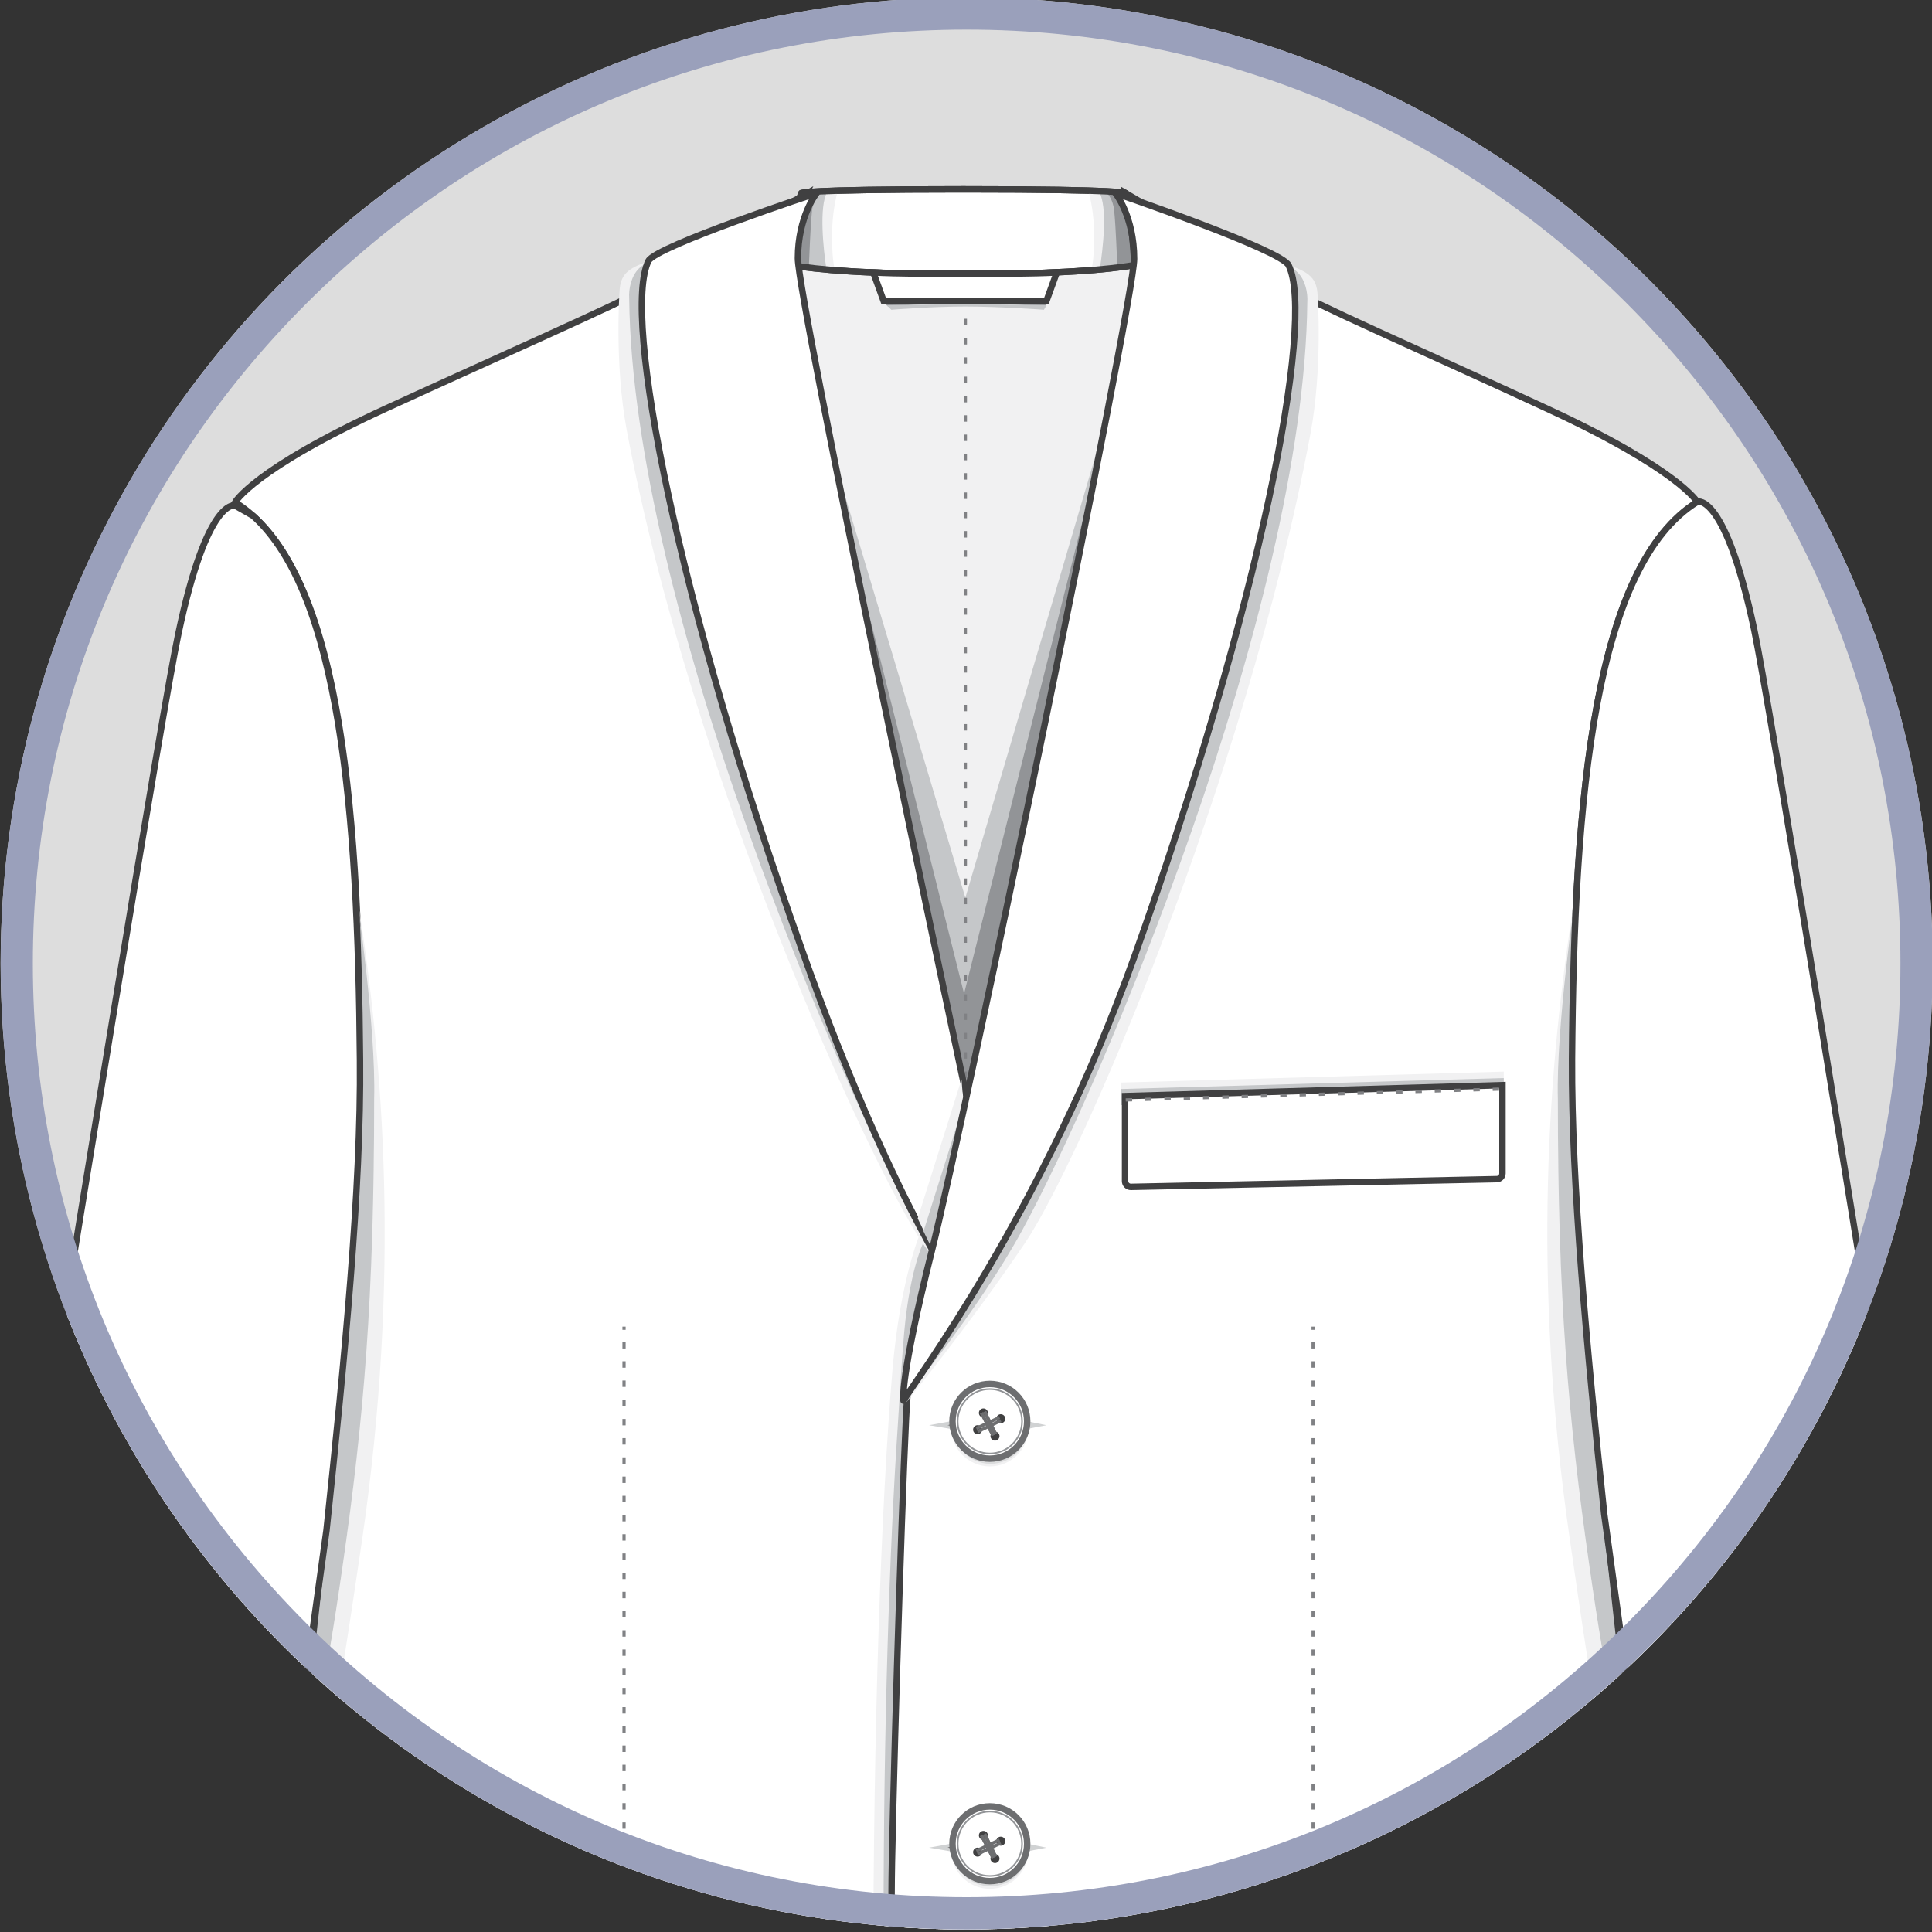 <?xml version="1.0" encoding="utf-8"?>
<!-- Generator: Adobe Illustrator 19.0.0, SVG Export Plug-In . SVG Version: 6.00 Build 0)  -->
<svg version="1.1" id="Layer_1" xmlns="http://www.w3.org/2000/svg" xmlns:xlink="http://www.w3.org/1999/xlink" x="0px" y="0px"
	 viewBox="0 0 300 300" style="enable-background:new 0 0 300 300;" xml:space="preserve">
<rect x="0" y="0" width="300" height="300" fill="#333333" stroke="none"/>
<style type="text/css">
	.st0{clip-path:url(#SVGID_2_);}
	.st1{clip-path:url(#XMLID_3_);}
	.st2{fill:#F1F1F2;stroke:#404041;stroke-miterlimit:10;}
	.st3{fill:#FFFFFF;stroke:#404041;stroke-miterlimit:10;}
	.st4{fill:#929497;}
	.st5{fill:#F1F1F2;}
	.st6{fill:#C5C7C9;}
	.st7{fill:none;stroke:#404041;stroke-miterlimit:10;}
	.st8{fill:none;stroke:#808184;stroke-width:0.5;stroke-miterlimit:10;}
	.st9{fill:none;stroke:#808184;stroke-width:0.5;stroke-miterlimit:10;stroke-dasharray:0.999,1.998;}
	.st10{fill:none;stroke:#808184;stroke-width:0.5;stroke-miterlimit:10;stroke-dasharray:1,2;}
	.st11{fill:#FFFFFF;stroke:#404041;stroke-linejoin:round;stroke-miterlimit:10;}
	.st12{fill:none;stroke:#808184;stroke-width:0.5;stroke-miterlimit:10;stroke-dasharray:0.994,1.989;}
	.st13{fill:none;stroke:#808184;stroke-width:0.5;stroke-miterlimit:10;stroke-dasharray:1.017,2.033;}
	.st14{fill:none;stroke:#808184;stroke-width:0.5;stroke-miterlimit:10;stroke-dasharray:1.018,2.035;}
	.st15{fill:#DBDCDD;}
	.st16{fill:#404041;stroke:#D0D2D3;stroke-width:0.5;stroke-miterlimit:10;}
	.st17{fill:#FFFFFF;stroke:#6D6E70;stroke-miterlimit:10;}
	.st18{fill:#FFFFFF;stroke:#929497;stroke-width:0.25;stroke-miterlimit:10;}
	.st19{fill:#404041;}
	.st20{fill:none;stroke:#6D6E70;stroke-width:0.5;stroke-miterlimit:10;}
	.st21{fill:#FFFFFF;stroke:#6D6E70;stroke-width:0.5;stroke-miterlimit:10;}
	.st22{fill:none;stroke:#6D6E70;stroke-width:0.25;stroke-miterlimit:10;}
	.st23{fill:#9AA0BB;}
</style>
<g>
	<defs>
		<circle id="SVGID_1_" cx="150.1" cy="149.6" r="150"/>
	</defs>
	<use xlink:href="#SVGID_1_"  style="overflow:visible;fill:#DDDDDD;"/>
	<clipPath id="SVGID_2_">
		<use xlink:href="#SVGID_1_"  style="overflow:visible;"/>
	</clipPath>
	<g id="XMLID_254_" class="st0">
		<defs>
			<rect id="XMLID_4044_" x="-13.5" width="327.1" height="300"/>
		</defs>
		<clipPath id="XMLID_3_">
			<use xlink:href="#XMLID_4044_"  style="overflow:visible;"/>
		</clipPath>
		<g class="st1">
			<g>
				<g>
					<polygon class="st2" points="174.4,35.3 184.3,46.4 149.7,224.6 115.5,46.4 125,35.3 					"/>
					<path class="st3" d="M174.8,30c0,0,0.1-0.6-24.9-0.6c-0.1,0-0.2,0-0.3,0c-0.1,0-0.2,0-0.3,0c-25,0-24.9,0.6-24.9,0.6l-3,10.9
						c0,0,4.1,1,13.9,1.4c3.8,0.2,8.8,0.3,14.4,0.3c5.7,0,10.1-0.1,13.9-0.3c9.9-0.4,13.9-1.4,13.9-1.4L174.8,30z"/>
					<g>
						<path class="st4" d="M129.1,29.7c0,0-2.6,2.9-2.4,6.6s0.4,4.9,0.4,4.9l-4.5-0.3l2.1-10.8L129.1,29.7z"/>
						<path class="st5" d="M130.1,29.6c-0.7,0-1.3,0-1.8,0.1c-1.5,2.4-1.5,9.3-1.4,11.8c0.8,0.1,1.7,0.1,2.7,0.2
							c-0.2-0.7-0.4-2.3-0.4-5.1C129.2,33.2,129.8,30.7,130.1,29.6z"/>
						<path class="st6" d="M128.5,29.7c-0.4,0-0.7,0-1,0c-0.6,0.5-1.2,1.4-1.4,2.9c-0.3,3.1-0.4,7-0.5,8.8c0.8,0.1,1.7,0.2,2.7,0.2
							C127.9,39,127.1,32,128.5,29.7z"/>
					</g>
					<g>
						<path class="st4" d="M170.1,29.7c0,0,2.6,2.9,2.4,6.6c-0.2,3.7-0.4,4.9-0.4,4.9l4.3,0.2L174.6,30L170.1,29.7z"/>
						<path class="st5" d="M169,29.6c0.7,0,1.3,0,1.8,0.1c1.5,2.4,1.5,9.3,1.4,11.8c-0.8,0.1-1.7,0.1-2.7,0.2
							c0.2-0.7,0.4-2.3,0.4-5.1C169.9,33.2,169.3,30.7,169,29.6z"/>
						<path class="st6" d="M170.6,29.7c0.4,0,0.7,0,1,0c0.6,0.5,1.2,1.4,1.4,2.9c0.3,3.1,0.4,7,0.5,8.8c-0.8,0.1-1.7,0.2-2.7,0.2
							C171.2,39,172.1,32,170.6,29.7z"/>
					</g>
					<path class="st7" d="M174.8,30c0,0,0.1-0.6-24.9-0.6c-0.1,0-0.2,0-0.3,0c-0.1,0-0.2,0-0.3,0c-25,0-24.9,0.6-24.9,0.6l-3,10.9
						c0,0,4.1,1,13.9,1.4c3.8,0.2,8.8,0.3,14.4,0.3c5.7,0,10.1-0.1,13.9-0.3c9.9-0.4,13.9-1.4,13.9-1.4L174.8,30z"/>
					<g>
						<polygon class="st4" points="126.3,63.2 149.9,142.4 173,63.2 157.9,177.2 149.1,199.9 142.2,176.1 						"/>
						<polygon class="st6" points="149.7,154.3 173.6,58.9 149.9,139.4 125.8,58.9 						"/>
					</g>
					<g>
						<g>
							<line class="st8" x1="149.9" y1="44" x2="149.9" y2="44.5"/>
							<line class="st9" x1="149.9" y1="46.5" x2="149.9" y2="198.4"/>
							<line class="st8" x1="149.9" y1="199.4" x2="149.9" y2="199.9"/>
						</g>
					</g>
					<path class="st4" d="M137,46.7l0.9,0.9c0,0,6.5-0.5,12-0.5s12.4,0.5,12.4,0.5l0.6-0.9H137z"/>
					<path class="st6" d="M137.7,47.4l0.7,0.7c0,0,6.1-0.5,11.5-0.5c5.4,0,12.2,0.5,12.2,0.5l0.4-0.7l-12.5-0.2L137.7,47.4z"/>
					<path class="st3" d="M149.9,42.5c-5.7,0-10.4,0-14.3-0.2l1.6,4.4h12.6h0.1h12.6l1.6-4.4C160.4,42.5,155.6,42.5,149.9,42.5z"/>
				</g>
				<path class="st2" d="M162.6,437.7c0-0.7,0-25.3,0-25.3h-25.4v25.3H162.6z"/>
				<g>
					<polygon class="st4" points="150.1,421.8 140.3,443.8 149.9,408.7 159.9,444.2 					"/>
					<polygon class="st6" points="149.9,426.2 140.3,443.8 149.9,418.8 159.9,444.2 					"/>
				</g>
				<path class="st3" d="M163.5,289.1c-2.3-52.5-4.9-38.4-4.9-38.4l-4.5-37.8c0,0-14.4-64.3-15.7-73.5
					c-2.2-14.9-15.2-66.3-15.2-66.3c-4.5-28.7,2-43,2-43s-21.6,12.3-26,15.2c-2.3,1.5-22.2,10.3-39.2,18.1
					C39.3,72.9,36.5,78,36.5,78c15.9,9.8,19.2,45.2,19.5,86.6s-11.2,112.2-12.6,149c-1.5,38.2-9.3,132-9.3,132s68.2,17.4,86.9,12.3
					c18.6-5.1,20.1-15.6,23.8-25.2l5.5-19.2C150.1,413.5,165.8,341.6,163.5,289.1z"/>
				<g>
					<path class="st5" d="M56.2,239.3c6-41.1,3.4-74.1-0.7-99.9c0.8,5.1,1.2,14.1,1.3,15.4c0.7,8.7,1.4,17.7,1.2,26.4
						c-0.2,18.2-1.5,39.1-4.8,62c-2.8,19.6-4.9,28.3-6.4,31.7c-0.3,2.8-0.6,5.5-0.8,8.2C49.7,282.9,52.3,265.7,56.2,239.3z"/>
					<path class="st6" d="M52.5,222.6c-1.8,17.7-3.9,35.8-5.7,52.3c1.5-3.4,3.6-12.1,6.4-31.7c3.3-22.9,4.9-41.7,4.9-72.4l0-0.1
						c0.3-11.1-2.7-31.8-2.7-30.9C57.1,164.5,54.2,207.9,52.5,222.6z"/>
				</g>
				<path class="st3" d="M55.9,164.6c-0.3-38.9-3.2-72.4-16.6-84.5l-2.8-1.6c0,0-4.3-1.4-8.8,19.9C23.1,119.7-25,422.2-25,422.2
					s8,7,24.6,7.6s25-3.5,25-3.5l26.1-188.7C53.5,211.2,56.1,184.5,55.9,164.6z"/>
				<g>
					<path class="st5" d="M142.8,191.7c0,0-3,7.1-4.2,20.8c-1.8,21.2-3,55.9-3,94.5c0,63.5,14.3,109,14.3,109l0.1-77.5l3.1-135
						L142.8,191.7z"/>
					<path class="st6" d="M143.7,192.3c0,0-2.3,3.8-3.3,14.6c-0.4,4.8-0.6,8-1,14.6c-1.3,19.2-2.2,47.1-2.2,77.1
						c0,63.5,12.7,117.3,12.7,117.3l2.8-77.5l3.1-135L143.7,192.3z"/>
				</g>
				<g>
					<path class="st3" d="M244.1,164.6c0.3-41.5,3.6-76.8,19.5-86.6c0,0-2.9-5.1-23.5-14.6c-19.4-9-35.7-16-42.1-19.7
						c-0.4-0.2-0.8-0.4-1.1-0.6c-5.5-3.4-22.1-13.1-22.1-13.1s3.8,14.9-0.6,43.7c0,0-12.1,47.1-14.2,62
						c-2.2,14.9-18.8,78.5-19.1,81.1c-0.5,5.2-2,52-2.4,72.4c-1,52.6,11.5,124.3,11.5,124.3l5.7,19.4c3.7,9.7,4.9,19.9,23.6,25
						c18.6,5.1,84.4-12.3,84.4-12.3s-5.4-93.8-6.9-132C255.3,276.8,243.8,206.1,244.1,164.6z"/>
				</g>
				<g>
					<path class="st5" d="M243.8,239.3c-6-41.1-3.4-74.1,0.7-99.9c-0.8,5.1-1.2,14.1-1.3,15.4c-0.7,8.7-1.4,17.7-1.2,26.4
						c0.2,18.2,1.5,39.1,4.8,62c2.8,19.6,4.9,28.3,6.4,31.7c0.3,2.8,0.6,5.5,0.8,8.2C250.2,282.9,247.6,265.7,243.8,239.3z"/>
					<path class="st6" d="M247.5,222.6c1.8,17.7,3.9,35.8,5.7,52.3c-1.5-3.4-3.6-12.1-6.4-31.7c-3.3-22.9-4.9-41.7-4.9-72.4l0-0.1
						c-0.3-11.1,2.7-31.8,2.7-30.9C242.9,164.5,245.7,207.9,247.5,222.6z"/>
				</g>
				<path class="st3" d="M272.4,97.8c-4.5-21.3-8.8-19.9-8.8-19.9l0,0c-15.9,9.8-19.2,45.2-19.5,86.6c-0.1,19.3,2.3,45,5,70.6
					l26.3,190.6c0,0,8.4,4.1,25,3.5s24.6-7.6,24.6-7.6S276.9,119.2,272.4,97.8z"/>
			</g>
			<g>
				<polygon class="st5" points="233.5,168.9 233.5,166.4 174.1,168.1 174.1,170.6 				"/>
				<polygon class="st6" points="233.5,169.9 233.5,167.4 174.1,169.1 174.1,171.6 				"/>
				<path class="st3" d="M233.3,168.5v13.7c0,0.5-0.4,0.9-0.9,0.9l-56.8,1.2c-0.5,0-0.9-0.4-0.9-0.9v-13.2L233.3,168.5z"/>
				<line class="st10" x1="174.8" y1="170.8" x2="233.3" y2="169.1"/>
			</g>
			<g>
				<g>
					<g>
						<path class="st5" d="M100.6,40.6c-3.2,1.1-4.3,2.1-4.4,4.7c0,0-0.8,11.1,1.1,21.4c10.1,53.8,37.7,114.1,46,126.4
							c2.1,3.1,3.5,4.6,5.8,1.2c4.6-6.8,5.7-4.5,5.7-4.5l-2.2-6.3l-48.6-144L100.6,40.6z"/>
						<path class="st6" d="M105.6,40.1c0,0-4.5-0.3-6.4,1.6c-1.2,1.2-1.6,3.2-1.5,4.6c0.5,47.8,33.2,123,45,144.6
							c2,3.7,2.8,7.6,5.2,11.1c2.2,3.2,5.2-4.3,5.2-4.3l-2.9-12.9L111.9,74.2L105.6,40.1z"/>
					</g>
					<path class="st11" d="M126.8,30c0,0-24.9,8.2-26.1,10.5c-4.2,8.5,4.5,52.9,23.9,107.2c7.2,20.3,15.2,38.2,22.2,49.9
						c1,1.7,8.3-3.9,7.8-6c-0.6-2.4-0.6-3.1-1.4-6.7c-5.9-27.4-29.3-138.3-29.3-144.8S126.8,30,126.8,30z"/>
					<g>
						<polygon class="st5" points="149.3,167.6 142.5,189.2 144.6,193.5 149.9,175 						"/>
						<polygon class="st6" points="150.2,169.6 143.4,191.2 145.5,195.5 150.8,177 						"/>
					</g>
					<g>
						<path class="st5" d="M200.2,41.2c3.2,1.1,4.3,2.1,4.4,4.7c0,0,0.8,11.1-1.1,21.4c-10.1,53.8-36,113.5-44.4,125.8
							c-8.3,12.3-18.5,24.8-18.5,24.8l10-33.2l46.1-144.6L200.2,41.2z"/>
						<path class="st6" d="M195.1,40.7c0,0,4.5-0.3,6.4,1.6c1.2,1.2,1.6,3.2,1.5,4.6c-0.5,47.8-32.4,122.4-44.2,144
							c-6.9,12.7-18.6,26.7-18.6,26.7l9.5-32.8l37.5-110.5L195.1,40.7z"/>
					</g>
					<path class="st11" d="M173.2,30c0,0,25.8,8.8,26.9,11.2c4.2,8.5-4.5,52.9-23.9,107.2c-14.3,40-34.3,66.2-35.9,69.1
						c0,0-0.7-2.9,4.4-23.3s31.4-147.4,31.4-154S173.2,30,173.2,30z"/>
				</g>
			</g>
			<g>
				<g>
					<g>
						<g>
							<line class="st8" x1="203.9" y1="206" x2="203.9" y2="206.5"/>
							<line class="st12" x1="203.9" y1="208.4" x2="203.9" y2="311.8"/>
							<line class="st8" x1="203.9" y1="312.8" x2="203.9" y2="313.3"/>
						</g>
					</g>
					<g>
						<path class="st5" d="M195.6,317l-1.3,17.7c-0.6,10.1,4.2,13.2,9.2,13.2h54.7l-0.2-4.6L195.6,317z"/>
						<path class="st6" d="M195.6,316.4l-0.6,14.5c-0.6,10.1,2.8,15.7,8.6,15.7h54.6l-0.2-4.6L195.6,316.4z"/>
						<path class="st3" d="M195.6,320.9v-5.1h61.5l1.5,29.8h-53.7c-7.1,0-9.2-8.4-9.2-15.5l0,0V320.9z"/>
						<g>
							<g>
								<line class="st8" x1="196.1" y1="318.9" x2="196.6" y2="318.9"/>
								<line class="st13" x1="198.6" y1="318.9" x2="255.6" y2="318.9"/>
								<line class="st8" x1="256.6" y1="318.9" x2="257.1" y2="318.9"/>
							</g>
						</g>
					</g>
				</g>
				<g>
					<g>
						<g>
							<line class="st8" x1="96.9" y1="206" x2="96.9" y2="206.5"/>
							<line class="st12" x1="96.9" y1="208.4" x2="96.9" y2="311.8"/>
							<line class="st8" x1="96.9" y1="312.8" x2="96.9" y2="313.3"/>
						</g>
					</g>
					<g>
						<path class="st5" d="M105.2,317l1.3,17.7c0.6,10.1-4.2,13.2-9.2,13.2H42.6l0.2-4.6L105.2,317z"/>
						<path class="st6" d="M105.2,316.4l0.6,14.5c0.6,10.1-2.8,15.7-8.6,15.7H42.6l0.2-4.6L105.2,316.4z"/>
						<path class="st3" d="M105.2,320.9v-5.1H43.7l-1.5,29.8h53.7c7.1,0,9.2-8.4,9.2-15.5l0,0V320.9z"/>
						<g>
							<g>
								<line class="st8" x1="104.8" y1="318.9" x2="104.3" y2="318.9"/>
								<line class="st14" x1="102.2" y1="318.9" x2="45.2" y2="318.9"/>
								<line class="st8" x1="44.2" y1="318.9" x2="43.7" y2="318.9"/>
							</g>
						</g>
					</g>
				</g>
			</g>
			<g>
				<g id="XMLID_7409_">
					<circle id="XMLID_7424_" class="st5" cx="153.7" cy="221.7" r="6"/>
					<circle id="XMLID_7423_" class="st15" cx="153.8" cy="221.5" r="5.8"/>
					<polygon id="XMLID_7422_" class="st16" points="161.2,221.3 153.9,219.8 145.7,221.3 153.9,222.7 					"/>
					<circle id="XMLID_7421_" class="st17" cx="153.7" cy="220.7" r="5.8"/>
					<circle id="XMLID_7420_" class="st18" cx="153.7" cy="220.7" r="5"/>
					<circle id="XMLID_7419_" class="st19" cx="152.7" cy="219.4" r="0.7"/>
					<circle id="XMLID_7418_" class="st19" cx="154.5" cy="223" r="0.7"/>
					<line id="XMLID_7417_" class="st20" x1="152.4" y1="219.4" x2="154.2" y2="222.9"/>
					<line id="XMLID_7416_" class="st20" x1="152.9" y1="219.2" x2="154.6" y2="222.7"/>
					<line id="XMLID_7415_" class="st20" x1="152.4" y1="219.4" x2="154.2" y2="222.9"/>
					<line id="XMLID_7414_" class="st20" x1="152.9" y1="219.2" x2="154.6" y2="222.7"/>
					<circle id="XMLID_7413_" class="st19" cx="151.8" cy="222" r="0.7"/>
					<circle id="XMLID_7412_" class="st19" cx="155.4" cy="220.3" r="0.7"/>
					<line id="XMLID_7411_" class="st20" x1="151.8" y1="222.3" x2="155.4" y2="220.6"/>
					<line id="XMLID_7410_" class="st20" x1="151.6" y1="221.8" x2="155.2" y2="220.1"/>
				</g>
				<g id="XMLID_7393_">
					<circle id="XMLID_7408_" class="st5" cx="153.7" cy="287.3" r="6"/>
					<circle id="XMLID_7407_" class="st15" cx="153.8" cy="287.1" r="5.8"/>
					<polygon id="XMLID_7406_" class="st16" points="161.2,286.9 153.9,285.4 145.7,286.9 153.9,288.3 					"/>
					<circle id="XMLID_7405_" class="st17" cx="153.7" cy="286.3" r="5.8"/>
					<circle id="XMLID_7404_" class="st18" cx="153.7" cy="286.3" r="5"/>
					<circle id="XMLID_7403_" class="st19" cx="152.7" cy="285" r="0.7"/>
					<circle id="XMLID_7402_" class="st19" cx="154.5" cy="288.6" r="0.7"/>
					<line id="XMLID_7401_" class="st20" x1="152.4" y1="285" x2="154.2" y2="288.5"/>
					<line id="XMLID_7400_" class="st20" x1="152.9" y1="284.8" x2="154.6" y2="288.3"/>
					<line id="XMLID_7399_" class="st20" x1="152.4" y1="285" x2="154.2" y2="288.5"/>
					<line id="XMLID_7398_" class="st20" x1="152.9" y1="284.8" x2="154.6" y2="288.3"/>
					<circle id="XMLID_7397_" class="st19" cx="151.8" cy="287.6" r="0.7"/>
					<circle id="XMLID_7396_" class="st19" cx="155.4" cy="285.9" r="0.7"/>
					<line id="XMLID_7395_" class="st20" x1="151.8" y1="287.9" x2="155.4" y2="286.2"/>
					<line id="XMLID_7394_" class="st20" x1="151.6" y1="287.4" x2="155.2" y2="285.7"/>
				</g>
			</g>
			<g>
				<g>
					<g id="XMLID_9812_">
						<path class="st16" d="M318.9,402.9l-4.2,0.3l-4,1.2c-0.3,0.1-0.2,0.5,0.1,0.4l4.2-0.3l4-1.2
							C319.3,403.2,319.2,402.8,318.9,402.9z"/>
						<circle id="XMLID_9824_" class="st5" cx="316.2" cy="403.8" r="3.1"/>
						<circle id="XMLID_9823_" class="st15" cx="316.3" cy="403.7" r="3"/>
						<circle id="XMLID_9822_" class="st21" cx="316.2" cy="403.3" r="3"/>
						<circle id="XMLID_9821_" class="st18" cx="316.2" cy="403.3" r="2.6"/>
						<circle id="XMLID_9820_" class="st19" cx="315.7" cy="402.6" r="0.4"/>
						<circle id="XMLID_9819_" class="st19" cx="316.6" cy="404.4" r="0.4"/>
						<line id="XMLID_9818_" class="st22" x1="315.6" y1="402.6" x2="316.5" y2="404.4"/>
						<line id="XMLID_9817_" class="st22" x1="315.8" y1="402.5" x2="316.7" y2="404.3"/>
						<circle id="XMLID_9816_" class="st19" cx="315.2" cy="404" r="0.4"/>
						<circle id="XMLID_9815_" class="st19" cx="317.1" cy="403.1" r="0.4"/>
						<line id="XMLID_9814_" class="st22" x1="315.2" y1="404.1" x2="317.1" y2="403.2"/>
						<line id="XMLID_9813_" class="st22" x1="315.1" y1="403.9" x2="317" y2="403"/>
					</g>
					<g id="XMLID_9799_">
						<path class="st16" d="M317.6,396l-4.2,0.3l-4,1.2c-0.3,0.1-0.2,0.5,0.1,0.4l4.2-0.3l4-1.2C318,396.3,317.9,396,317.6,396z"/>
						<circle id="XMLID_9811_" class="st5" cx="314.9" cy="396.9" r="3.1"/>
						<circle id="XMLID_9810_" class="st15" cx="315" cy="396.8" r="3"/>
						<circle id="XMLID_9809_" class="st21" cx="314.9" cy="396.4" r="3"/>
						<circle id="XMLID_9808_" class="st18" cx="314.9" cy="396.4" r="2.6"/>
						<circle id="XMLID_9807_" class="st19" cx="314.4" cy="395.7" r="0.4"/>
						<circle id="XMLID_9806_" class="st19" cx="315.4" cy="397.6" r="0.4"/>
						<line id="XMLID_9805_" class="st22" x1="314.3" y1="395.7" x2="315.2" y2="397.6"/>
						<line id="XMLID_9804_" class="st22" x1="314.5" y1="395.6" x2="315.4" y2="397.5"/>
						<circle id="XMLID_9803_" class="st19" cx="314" cy="397.1" r="0.4"/>
						<circle id="XMLID_9802_" class="st19" cx="315.8" cy="396.2" r="0.4"/>
						<line id="XMLID_9801_" class="st22" x1="314" y1="397.2" x2="315.8" y2="396.3"/>
						<line id="XMLID_9800_" class="st22" x1="313.9" y1="397" x2="315.7" y2="396.1"/>
					</g>
					<g id="XMLID_9786_">
						<path class="st16" d="M320.2,409.7l-4.2,0.3l-4,1.2c-0.3,0.1-0.2,0.5,0.1,0.4l4.2-0.3l4-1.2
							C320.5,410.1,320.5,409.7,320.2,409.7z"/>
						<circle id="XMLID_9798_" class="st5" cx="317.5" cy="410.7" r="3.1"/>
						<circle id="XMLID_9797_" class="st15" cx="317.6" cy="410.6" r="3"/>
						<circle id="XMLID_9796_" class="st21" cx="317.5" cy="410.1" r="3"/>
						<circle id="XMLID_9795_" class="st18" cx="317.5" cy="410.1" r="2.6"/>
						<circle id="XMLID_9794_" class="st19" cx="317" cy="409.5" r="0.4"/>
						<circle id="XMLID_9793_" class="st19" cx="317.9" cy="411.3" r="0.4"/>
						<line id="XMLID_9792_" class="st22" x1="316.9" y1="409.5" x2="317.8" y2="411.3"/>
						<line id="XMLID_9791_" class="st22" x1="317.1" y1="409.4" x2="318" y2="411.2"/>
						<circle id="XMLID_9790_" class="st19" cx="316.5" cy="410.8" r="0.4"/>
						<circle id="XMLID_9789_" class="st19" cx="318.4" cy="409.9" r="0.4"/>
						<line id="XMLID_9788_" class="st22" x1="316.5" y1="411" x2="318.4" y2="410.1"/>
						<line id="XMLID_9787_" class="st22" x1="316.4" y1="410.7" x2="318.3" y2="409.8"/>
					</g>
					<g id="XMLID_9773_">
						<path class="st16" d="M321.5,416.6l-4.2,0.3l-4,1.2c-0.3,0.1-0.2,0.5,0.1,0.4l4.2-0.3l4-1.2
							C321.8,417,321.7,416.6,321.5,416.6z"/>
						<circle id="XMLID_9785_" class="st5" cx="318.8" cy="417.6" r="3.1"/>
						<circle id="XMLID_9784_" class="st15" cx="318.8" cy="417.4" r="3"/>
						<circle id="XMLID_9783_" class="st21" cx="318.8" cy="417" r="3"/>
						<circle id="XMLID_9782_" class="st18" cx="318.8" cy="417" r="2.6"/>
						<circle id="XMLID_9781_" class="st19" cx="318.3" cy="416.3" r="0.4"/>
						<circle id="XMLID_9780_" class="st19" cx="319.2" cy="418.2" r="0.4"/>
						<line id="XMLID_9779_" class="st22" x1="318.1" y1="416.3" x2="319" y2="418.2"/>
						<line id="XMLID_9778_" class="st22" x1="318.4" y1="416.2" x2="319.3" y2="418.1"/>
						<circle id="XMLID_9777_" class="st19" cx="317.8" cy="417.7" r="0.4"/>
						<circle id="XMLID_9776_" class="st19" cx="319.7" cy="416.8" r="0.4"/>
						<line id="XMLID_9775_" class="st22" x1="317.8" y1="417.9" x2="319.7" y2="417"/>
						<line id="XMLID_9774_" class="st22" x1="317.7" y1="417.6" x2="319.6" y2="416.7"/>
					</g>
				</g>
				<g>
					<g id="XMLID_9760_">
						<path class="st16" d="M-18.1,402.9l4.2,0.3l4,1.2c0.3,0.1,0.2,0.5-0.1,0.4l-4.2-0.3l-4-1.2C-18.4,403.2-18.4,402.8-18.1,402.9
							z"/>
						<circle id="XMLID_9772_" class="st5" cx="-15.4" cy="403.8" r="3.1"/>
						<circle id="XMLID_9771_" class="st15" cx="-15.5" cy="403.7" r="3"/>
						<circle id="XMLID_9770_" class="st21" cx="-15.4" cy="403.3" r="3"/>
						<circle id="XMLID_9769_" class="st18" cx="-15.4" cy="403.3" r="2.6"/>
						<circle id="XMLID_9768_" class="st19" cx="-14.9" cy="402.6" r="0.4"/>
						<circle id="XMLID_9767_" class="st19" cx="-15.8" cy="404.4" r="0.4"/>
						<line id="XMLID_9766_" class="st22" x1="-14.8" y1="402.6" x2="-15.7" y2="404.4"/>
						<line id="XMLID_9765_" class="st22" x1="-15" y1="402.5" x2="-15.9" y2="404.3"/>
						<circle id="XMLID_9764_" class="st19" cx="-14.4" cy="404" r="0.4"/>
						<circle id="XMLID_9763_" class="st19" cx="-16.3" cy="403.1" r="0.4"/>
						<line id="XMLID_9762_" class="st22" x1="-14.4" y1="404.1" x2="-16.3" y2="403.2"/>
						<line id="XMLID_9761_" class="st22" x1="-14.3" y1="403.9" x2="-16.2" y2="403"/>
					</g>
					<g id="XMLID_9747_">
						<path class="st16" d="M-16.8,396l4.2,0.3l4,1.2c0.3,0.1,0.2,0.5-0.1,0.4l-4.2-0.3l-4-1.2C-17.2,396.3-17.1,396-16.8,396z"/>
						<circle id="XMLID_9759_" class="st5" cx="-14.1" cy="396.9" r="3.1"/>
						<circle id="XMLID_9758_" class="st15" cx="-14.2" cy="396.8" r="3"/>
						<circle id="XMLID_9757_" class="st21" cx="-14.1" cy="396.4" r="3"/>
						<circle id="XMLID_9756_" class="st18" cx="-14.1" cy="396.4" r="2.6"/>
						<circle id="XMLID_9755_" class="st19" cx="-13.6" cy="395.7" r="0.4"/>
						<circle id="XMLID_9754_" class="st19" cx="-14.5" cy="397.6" r="0.4"/>
						<line id="XMLID_9753_" class="st22" x1="-13.5" y1="395.7" x2="-14.4" y2="397.6"/>
						<line id="XMLID_9752_" class="st22" x1="-13.7" y1="395.6" x2="-14.6" y2="397.5"/>
						<circle id="XMLID_9751_" class="st19" cx="-13.2" cy="397.1" r="0.4"/>
						<circle id="XMLID_9750_" class="st19" cx="-15" cy="396.2" r="0.4"/>
						<line id="XMLID_9749_" class="st22" x1="-13.2" y1="397.2" x2="-15" y2="396.3"/>
						<line id="XMLID_9748_" class="st22" x1="-13.1" y1="397" x2="-14.9" y2="396.1"/>
					</g>
					<g id="XMLID_9734_">
						<path class="st16" d="M-19.4,409.7l4.2,0.3l4,1.2c0.3,0.1,0.2,0.5-0.1,0.4l-4.2-0.3l-4-1.2C-19.7,410.1-19.7,409.7-19.4,409.7
							z"/>
						<circle id="XMLID_9746_" class="st5" cx="-16.7" cy="410.7" r="3.1"/>
						<circle id="XMLID_9745_" class="st15" cx="-16.7" cy="410.6" r="3"/>
						<circle id="XMLID_9744_" class="st21" cx="-16.7" cy="410.1" r="3"/>
						<circle id="XMLID_9743_" class="st18" cx="-16.7" cy="410.1" r="2.6"/>
						<circle id="XMLID_9742_" class="st19" cx="-16.2" cy="409.5" r="0.4"/>
						<circle id="XMLID_9741_" class="st19" cx="-17.1" cy="411.3" r="0.4"/>
						<line id="XMLID_9740_" class="st22" x1="-16.1" y1="409.5" x2="-17" y2="411.3"/>
						<line id="XMLID_9739_" class="st22" x1="-16.3" y1="409.4" x2="-17.2" y2="411.2"/>
						<circle id="XMLID_9738_" class="st19" cx="-15.7" cy="410.8" r="0.4"/>
						<circle id="XMLID_9737_" class="st19" cx="-17.6" cy="409.9" r="0.4"/>
						<line id="XMLID_9736_" class="st22" x1="-15.7" y1="411" x2="-17.6" y2="410.1"/>
						<line id="XMLID_9735_" class="st22" x1="-15.6" y1="410.7" x2="-17.5" y2="409.8"/>
					</g>
					<g id="XMLID_9721_">
						<path class="st16" d="M-20.7,416.6l4.2,0.3l4,1.2c0.3,0.1,0.2,0.5-0.1,0.4l-4.2-0.3l-4-1.2C-21,417-20.9,416.6-20.7,416.6z"/>
						<circle id="XMLID_9733_" class="st5" cx="-18" cy="417.6" r="3.1"/>
						<circle id="XMLID_9732_" class="st15" cx="-18" cy="417.4" r="3"/>
						<circle id="XMLID_9731_" class="st21" cx="-18" cy="417" r="3"/>
						<circle id="XMLID_9730_" class="st18" cx="-18" cy="417" r="2.6"/>
						<circle id="XMLID_9729_" class="st19" cx="-17.5" cy="416.3" r="0.4"/>
						<circle id="XMLID_9728_" class="st19" cx="-18.4" cy="418.2" r="0.4"/>
						<line id="XMLID_9727_" class="st22" x1="-17.3" y1="416.3" x2="-18.2" y2="418.2"/>
						<line id="XMLID_9726_" class="st22" x1="-17.6" y1="416.2" x2="-18.5" y2="418.1"/>
						<circle id="XMLID_9725_" class="st19" cx="-17" cy="417.7" r="0.4"/>
						<circle id="XMLID_9724_" class="st19" cx="-18.9" cy="416.8" r="0.4"/>
						<line id="XMLID_9723_" class="st22" x1="-17" y1="417.9" x2="-18.9" y2="417"/>
						<line id="XMLID_9722_" class="st22" x1="-16.9" y1="417.6" x2="-18.8" y2="416.7"/>
					</g>
				</g>
			</g>
		</g>
	</g>
	<g id="XMLID_1_" class="st0">
		<defs>
			<rect id="XMLID_4932_" x="-13.5" width="327.1" height="300"/>
		</defs>
		<clipPath id="XMLID_4_">
			<use xlink:href="#XMLID_4932_"  style="overflow:visible;"/>
		</clipPath>
	</g>
	<g class="st0">
		<path class="st23" d="M150.1,4.6c38.7,0,75.1,15.1,102.5,42.5c27.4,27.4,42.5,63.8,42.5,102.5s-15.1,75.1-42.5,102.5
			c-27.4,27.4-63.8,42.5-102.5,42.5S75,279.5,47.6,252.1C20.2,224.7,5.1,188.3,5.1,149.6S20.2,74.5,47.6,47.1
			C75,19.7,111.4,4.6,150.1,4.6 M150.1-0.4c-82.8,0-150,67.2-150,150s67.2,150,150,150s150-67.2,150-150S232.9-0.4,150.1-0.4
			L150.1-0.4z"/>
	</g>
</g>
</svg>
